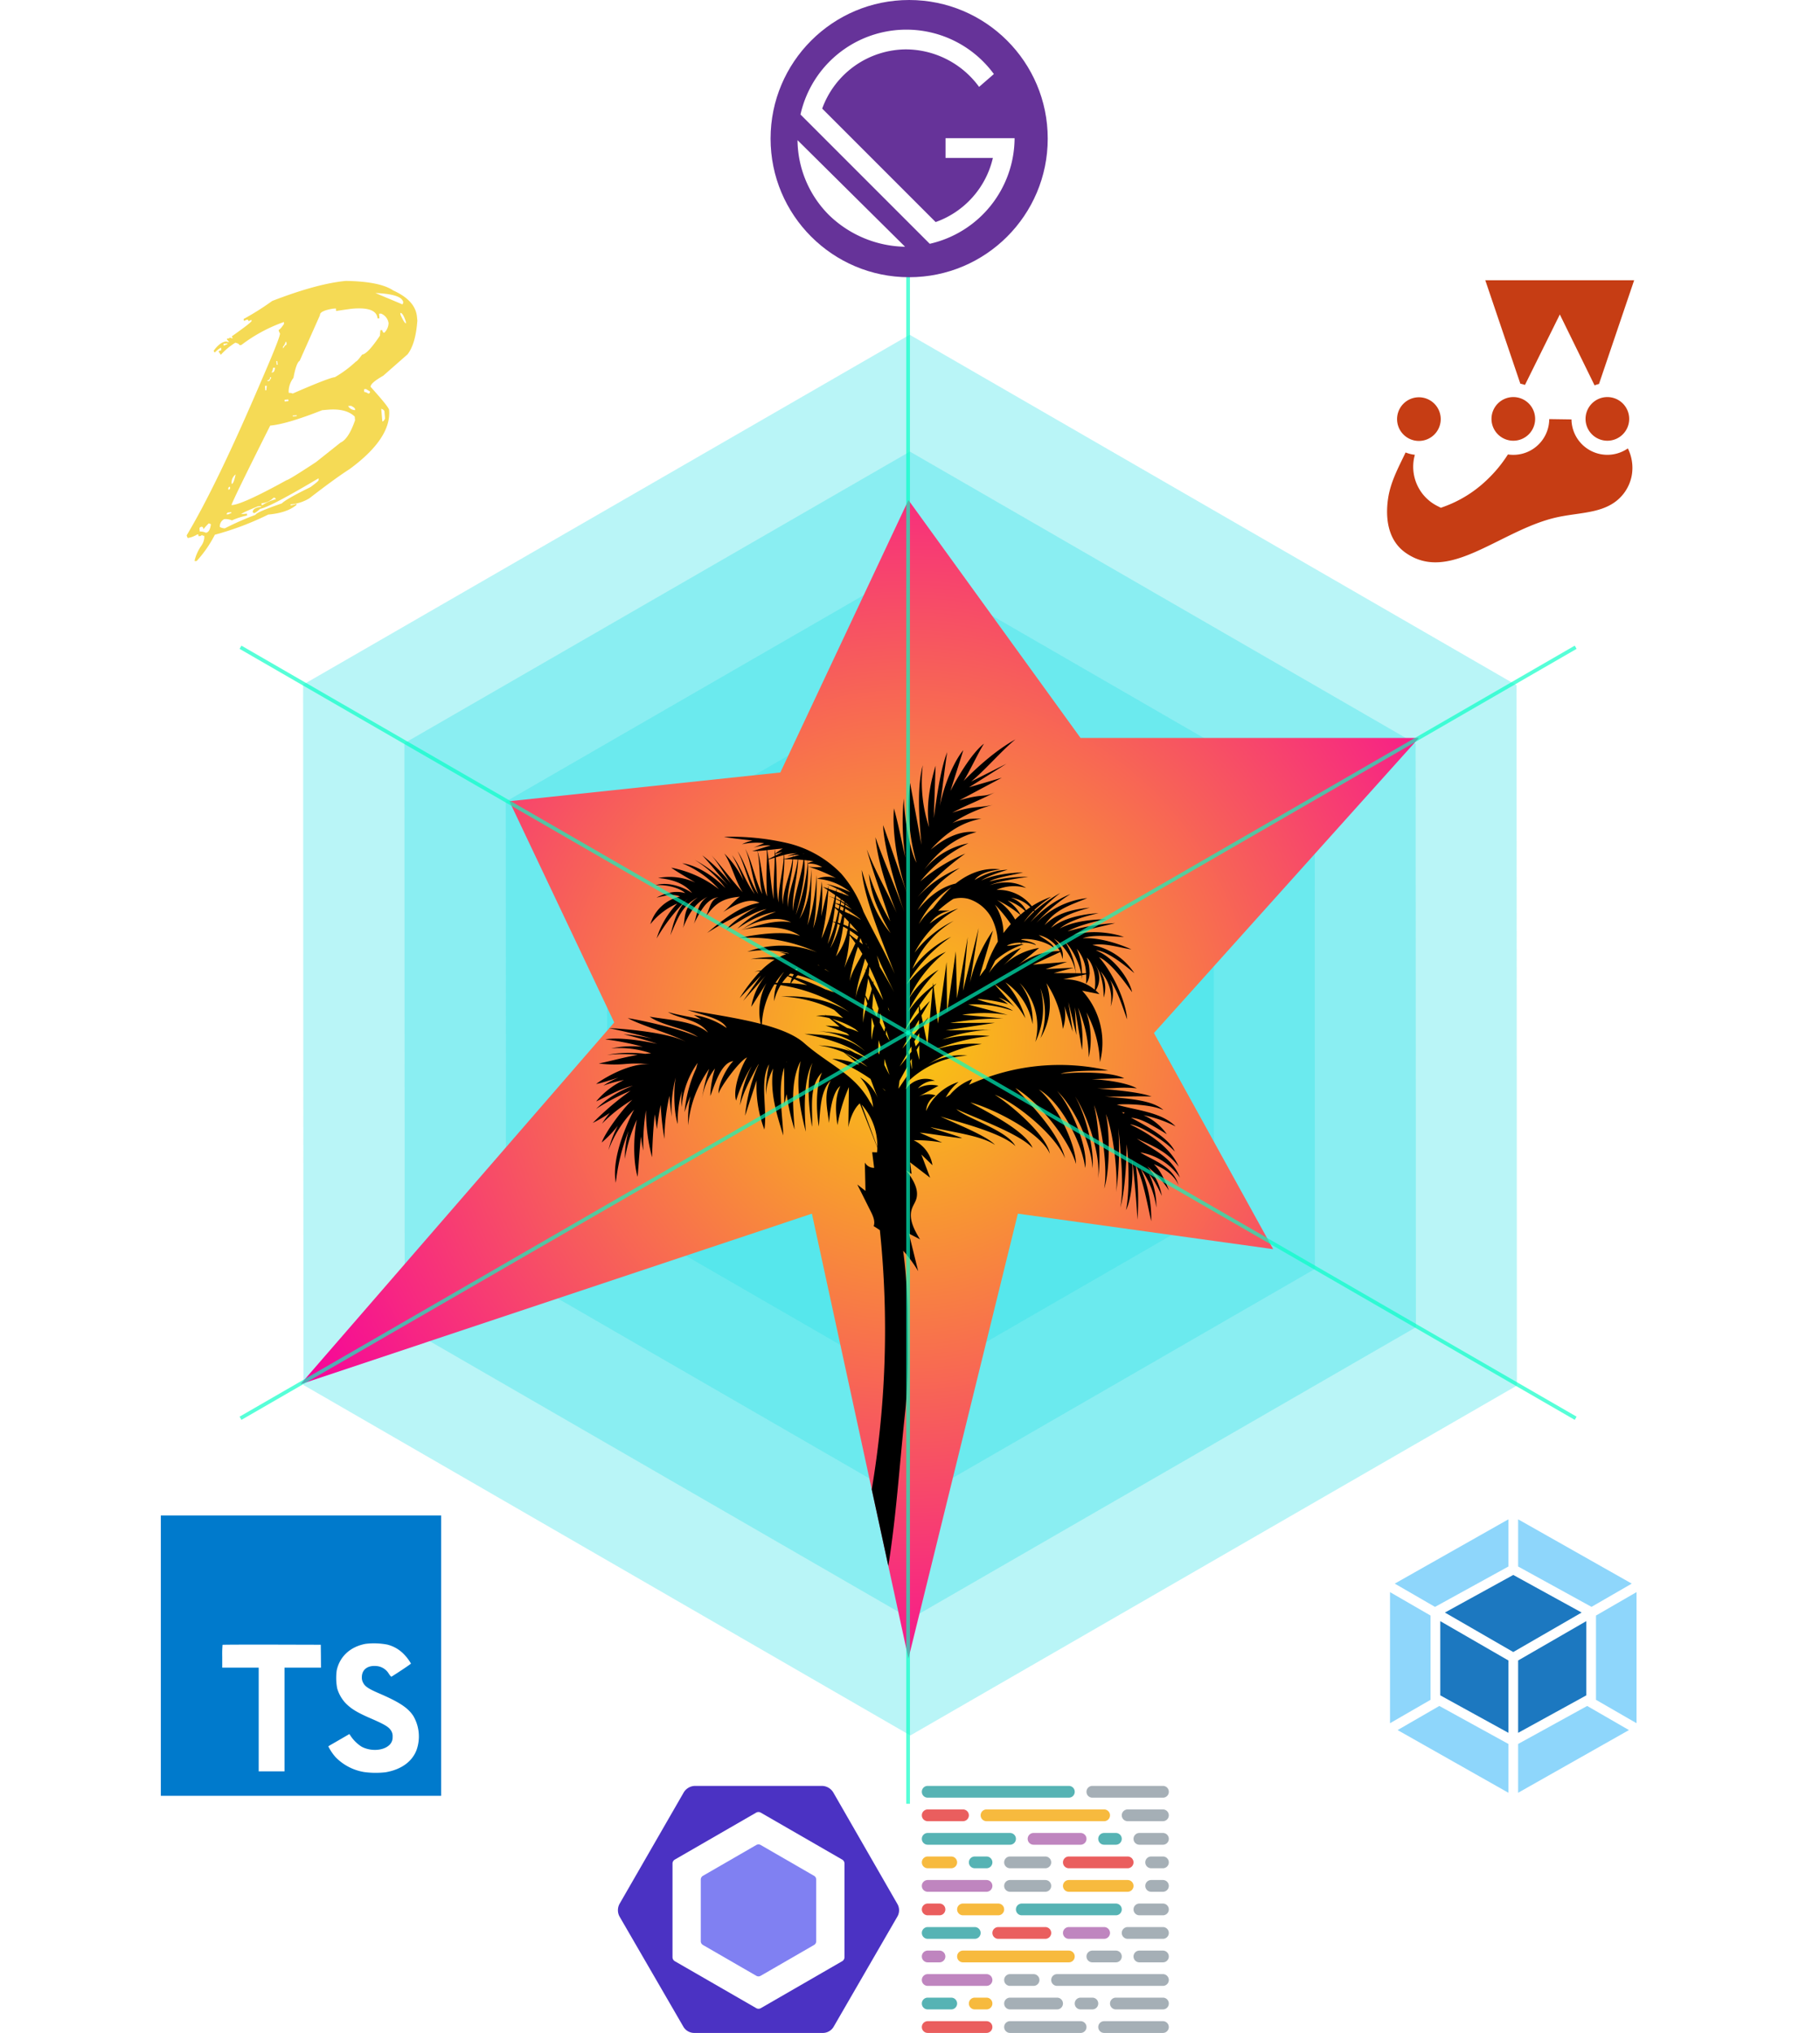 <svg xmlns="http://www.w3.org/2000/svg" xmlns:xlink="http://www.w3.org/1999/xlink" width="492.493" height="549.999" viewBox="0 0 492.493 549.999">
  <defs>
    <radialGradient id="radial-gradient" cx="0.543" cy="0.465" r="0.601" gradientTransform="matrix(0, -1, 1.05, 0, 0.055, 1.009)" gradientUnits="objectBoundingBox">
      <stop offset="0" stop-color="#f9c80e"/>
      <stop offset="1" stop-color="#f6019d"/>
    </radialGradient>
    <filter id="Path_13" x="76.817" y="130.781" width="311.625" height="322.406" filterUnits="userSpaceOnUse">
      <feOffset input="SourceAlpha"/>
      <feGaussianBlur stdDeviation="1.5" result="blur"/>
      <feFlood flood-color="#0d0221"/>
      <feComposite operator="in" in2="blur"/>
      <feComposite in="SourceGraphic"/>
    </filter>
  </defs>
  <g id="skills_frontend2" transform="translate(-642.482 -465.731)">
    <g id="jest" transform="translate(1014 537.731)">
      <path id="Path_37" data-name="Path 37" d="M75.793,45.85a7.814,7.814,0,0,0-7.814-7.814,7.9,7.9,0,0,0-.821.043L77.89,6.427H32.283L43,38.052c-.157-.009-.315-.016-.475-.016A7.814,7.814,0,0,0,40.153,53.3a34.128,34.128,0,0,1-6.144,7.732,31.287,31.287,0,0,1-10.949,6.8,9.962,9.962,0,0,1-4.991-12.68c.23-.539.464-1.087.688-1.631A7.815,7.815,0,1,0,12.49,52.3c-1.934,4.4-4.777,9.012-5.662,14.352-1.061,6.4,0,13.2,5.533,17.033,12.893,8.936,26.888-5.539,41.645-9.178,5.348-1.319,11.218-1.106,15.93-3.835a13.341,13.341,0,0,0,6.533-9.258,13.907,13.907,0,0,0-2.492-10.558,7.781,7.781,0,0,0,1.817-5.008Zm-25.455.028c0-.009,0-.018,0-.028a7.809,7.809,0,0,0-3.767-6.685L55.1,21.917l8.545,17.431a7.805,7.805,0,0,0-3.481,6.5c0,.057,0,.113,0,.17l-9.832-.142Z" transform="translate(-4.542 -4.519)" fill="#c63d14"/>
      <path id="Path_38" data-name="Path 38" d="M73.159,41.331a9.736,9.736,0,0,0-7.924-9.552L76.01,0H25.079L35.87,31.843a9.717,9.717,0,0,0-3.013,17.744,32.573,32.573,0,0,1-4.7,5.534,29.463,29.463,0,0,1-9.474,6.086,7.962,7.962,0,0,1-3.4-9.834l.119-.279.223-.525A9.728,9.728,0,1,0,5.612,48.307C5.288,49,4.947,49.7,4.6,50.423,2.959,53.784,1.1,57.594.4,61.825c-1.393,8.4.854,15.119,6.328,18.913a17.242,17.242,0,0,0,10.09,3.208c6.392,0,12.858-3.211,19.182-6.353,4.555-2.262,9.265-4.6,13.917-5.749,1.731-.427,3.512-.684,5.4-.956,3.739-.539,7.606-1.1,11.031-3.081a15.261,15.261,0,0,0,7.456-10.583,15.754,15.754,0,0,0-2.071-10.832,9.663,9.663,0,0,0,1.424-5.061Zm-3.817,0a5.905,5.905,0,1,1-5.906-5.905,5.912,5.912,0,0,1,5.906,5.905ZM70.686,3.817,61.171,31.879a9.605,9.605,0,0,0-1.2.374l-9.4-19.174L41.141,32.139a9.6,9.6,0,0,0-1.257-.341L30.4,3.817Zm-32.7,31.609a5.905,5.905,0,1,1-5.905,5.905,5.912,5.912,0,0,1,5.905-5.905Zm-25.55.056a5.905,5.905,0,1,1-5.905,5.905,5.912,5.912,0,0,1,5.905-5.905ZM70.045,56.571A11.452,11.452,0,0,1,64.436,64.5c-2.787,1.614-6.127,2.1-9.663,2.606-1.894.273-3.853.556-5.767,1.028-5.06,1.248-9.961,3.682-14.7,6.036-9.485,4.711-17.676,8.779-25.4,3.426-5.658-3.921-5.4-11.176-4.737-15.152.611-3.683,2.262-7.075,3.859-10.356.276-.568.545-1.124.808-1.676a9.637,9.637,0,0,0,2.512.631A11.886,11.886,0,0,0,17.645,65l.734.377.778-.277A33.066,33.066,0,0,0,30.776,57.9a36.211,36.211,0,0,0,5.751-6.953,9.717,9.717,0,0,0,7.915-16.871l6.11-12.355,6.172,12.591a9.715,9.715,0,0,0,12.257,15,11.862,11.862,0,0,1,1.064,7.26Z" transform="translate(0)" fill="#fff"/>
    </g>
    <g id="dx_skills" data-name="dx skills" transform="translate(642.482 508.891)">
      <g id="Group_15" data-name="Group 15" transform="translate(0 0)">
        <path id="Polygon_12" data-name="Polygon 12" d="M284.444,0l94.815,164.045L284.444,328.089H94.815L0,164.045,94.815,0Z" transform="translate(164.045 0) rotate(30)" fill="rgba(45,226,230,0.33)"/>
        <path id="Polygon_16" data-name="Polygon 16" d="M237.037,0l79.012,136.7-79.012,136.7H79.012L0,136.7,79.012,0Z" transform="translate(177.79 39.506) rotate(30)" fill="rgba(45,226,230,0.33)"/>
        <path id="Polygon_13" data-name="Polygon 13" d="M189.63,0l63.21,109.363L189.63,218.726H63.21L0,109.363,63.21,0Z" transform="translate(191.536 79.012) rotate(30)" fill="rgba(45,226,230,0.33)"/>
        <path id="Polygon_14" data-name="Polygon 14" d="M142.222,0,189.63,82.022l-47.407,82.022H47.407L0,82.022,47.407,0Z" transform="translate(205.281 118.518) rotate(30)" fill="rgba(45,226,230,0.33)"/>
        <path id="Polygon_15" data-name="Polygon 15" d="M94.815,0l31.6,54.682-31.6,54.682H31.6L0,54.682,31.6,0Z" transform="translate(219.027 158.025) rotate(30)" fill="rgba(45,226,230,0.33)"/>
        <path id="Polygon_17" data-name="Polygon 17" d="M47.407,0l15.8,27.341-15.8,27.341H15.8L0,27.341,15.8,0Z" transform="translate(232.772 197.531) rotate(30)" fill="rgba(45,226,230,0.33)"/>
      </g>
      <g transform="matrix(1, 0, 0, 1, 0, -43.16)" filter="url(#Path_13)">
        <path id="Path_13-2" data-name="Path 13" d="M-2789.018,3276.774-2715.7,3269l34.662-73.7,46.571,64.363h91.549l-71.684,79.828,32.26,58.469-69.086-9.6-29.61,120.348-26.118-120.348-138.386,46.147,84.891-97.872Z" transform="translate(2926.86 -3060.01)" fill="url(#radial-gradient)"/>
      </g>
      <path id="Intersection_6" data-name="Intersection 6" d="M75.5,202.9A260.521,260.521,0,0,0,77.7,132.772c-.549-.376-1.106-.741-1.678-1.087.472-1.312-.167-2.737-.791-3.983l-3.644-7.284q1.108.867,2.216,1.736-.082-3.838-.168-7.673a2.823,2.823,0,0,0,2.513,1.429l-.532-4.221,1.312.039c.045-.423.07-.847.083-1.269q-2.374-6-4.744-11.989c-1.425,1.2-2.644,3.9-3.092,6.468q.073-5.447.145-10.889a45.683,45.683,0,0,0-3.1,10.306c-.531-3.76-.729-7.423.784-10.582-1.554,1.2-2.615,4.379-3.065,10-.445-3.835-1.522-7.671.438-11.513-2.881,3.051-2.742,7.945-3.21,12.47-.722-4.605-.844-10.776.861-14.6-3.8,3.884-2.384,10.257-2.7,14.68-.788-4.645-1.642-12.654.142-17.3-2.6,4.771-2.186,13.386-1.809,18.627-1.368-5.162-2.876-12.411-1.4-19.093-2.911,5.471-1.967,12.989-1.649,18.5a57.228,57.228,0,0,1-2.14-9.58q-.326,1.392-.651,2.786-.014-4.976-.027-9.951c-1.845,5.623-.372,12.944-.241,18.349-1.8-5.844-3.687-11.668-2.735-18.11a18.309,18.309,0,0,0-1.966,7.188,35.462,35.462,0,0,1,.88-8.337c-2.651,4.419-.42,12.059-1.287,17.652a32.9,32.9,0,0,1-2.091-13.289q-1.565,4.779-3.128,9.555A44.382,44.382,0,0,1,44.83,88.037c.014-.082.029-.161.045-.241-1.969,3.624-4.033,7.337-5.045,11.228A30.225,30.225,0,0,1,43,88.373,39.3,39.3,0,0,0,38.8,97.719c-.935-2.944,1.089-8.68,2.936-11.674-2,.853-7.149,7.913-7.7,9.78-.14-2.791,2.581-7.547,4.01-8.773-3.366.28-5.169,6.836-6.241,9.428A28.7,28.7,0,0,1,33.1,89.015,17.491,17.491,0,0,0,29.56,97.32a43.044,43.044,0,0,1,1.964-8.208,30.684,30.684,0,0,0-5.693,15.277,32.677,32.677,0,0,1,.608-7.9q-.9,2.146-1.59,4.375a35.771,35.771,0,0,1,3.116-11.8c.156-.619.3-1.15.423-1.554a23.415,23.415,0,0,0-4.323,11.97,17.543,17.543,0,0,1,.1-4.39,28.3,28.3,0,0,0-1.161,8.985c-.912-2.6-1.269-8.617-.549-12.609a33.549,33.549,0,0,0-1.073,10.66q-.429-2.834-.623-5.7A54.214,54.214,0,0,0,19.4,108.085,76.572,76.572,0,0,1,18.387,98.9c-.445,2.161-.789,4.343-1.017,6.538q-.288-2-.578-4c-.479,4.065-.646,8.459-.746,11.614a49.366,49.366,0,0,1-1.63-12.744,55.987,55.987,0,0,0-.725,10.928,35.45,35.45,0,0,1-.651-3.814c-.393,3.877-.63,7.829-.9,10.92-1.195-4.1-1.174-10.584-.2-15.473a41.979,41.979,0,0,0-3.245,10.616,27.219,27.219,0,0,1,1.009-7.6,53.886,53.886,0,0,0-3.46,14.064C5.19,114.3,8,106.439,11.183,100.17A32.09,32.09,0,0,0,4.25,111.1,28.793,28.793,0,0,1,6.8,104.519a31.4,31.4,0,0,1-4.368,4.535c.906-2.628,5.273-8.617,8.286-11.564a41.888,41.888,0,0,0-8.211,6.468,29.182,29.182,0,0,1,2.111-2.914A41.308,41.308,0,0,1,0,103.768a76.5,76.5,0,0,1,10.243-8.715A59.228,59.228,0,0,0,.91,99.961a28.759,28.759,0,0,1,9.936-6.253C7.588,94.4,3.66,96.686.933,97.939a21.977,21.977,0,0,1,7.508-5.8,37.639,37.639,0,0,0-5.564,1.533,20.448,20.448,0,0,1,4.1-2.163c-2.384.677-4.633,1.5-6.056,1.7,3.3-2.4,10.2-5.98,14.99-5.248a32.536,32.536,0,0,0-7.143-.143,32.521,32.521,0,0,1-7.14-.14c2.673-.5,6.7-1.671,10.564-2.319a39.448,39.448,0,0,0-8.319,0,33.322,33.322,0,0,1,10.329-.29c.544-.06,1.081-.107,1.6-.135A26.253,26.253,0,0,0,4.963,83.6a28.137,28.137,0,0,1,8.59-.44A71.086,71.086,0,0,0,3.383,81.147c3.5-.575,9.223.178,14.062,1.21q-4.495-1.484-9.105-2.583a51.955,51.955,0,0,1,7.733,1.176c-3.863-1.135-8.323-2.133-11.616-2.812l.014-.016c4.685.193,16.022,1.229,20.721,3.674C21.5,79.741,13.179,77.451,9.485,75.4c5.808.989,14.782,3.13,18.984,5.126-3.4-2.436-9.672-3.067-13.068-5.506,4.934.831,12.132,1.177,15.807,4.306-2.579-3.71-7.735-3.635-10.848-5.564,2.779.815,5.961,1.287,8.963,1.99q-.976-.593-1.951-1.188a20.9,20.9,0,0,1,8.863,3.512c-1.305-2.757-7.025-3.539-10.56-4.905,6.407,1.141,13.614,2.189,19.768,3.785a16.172,16.172,0,0,1,1.5-10.929h-.016q-2.005,3.159-4.012,6.317A17.045,17.045,0,0,1,47,63.693Q43.849,67.22,40.7,70.748q2.426-3.455,4.849-6.91-2.9,3.079-5.8,6.156a47.146,47.146,0,0,1,5.585-7.26c-.527.018-1.053.047-1.581.088.6-.119,1.2-.219,1.8-.31.334-.332.675-.652,1.029-.964a19.422,19.422,0,0,1,2.649-1.96,36.484,36.484,0,0,0-6.562-.138,36.245,36.245,0,0,1,7.739-.524,15,15,0,0,1,1.9-.822q-.86-.274-1.734-.5a21.678,21.678,0,0,1,2.348.3l.175-.055a26.991,26.991,0,0,0-11.269-.4,26.633,26.633,0,0,1,18.868.156A43.551,43.551,0,0,0,39.643,53.73c5.094-1.1,12.2-2.032,16.469-.564-4.018-2.823-10.674-2.805-15.9-1.6l-.007,0,.007,0c-.06.011-.116.025-.172.038.064-.018.125-.034.187-.049a38.657,38.657,0,0,1,9.359-4.923c-3.336.434-7.267,2.33-10.447,4.57a23.678,23.678,0,0,1,7.883-5.279c-2.8.357-8.109,3.624-10.857,5.544,1.33-1.925,6.126-5.213,8.622-6.253A82.852,82.852,0,0,0,30.96,52.36c4.523-3.8,9.09-7.364,14.15-8.145-2.9-1.62-6.931.711-9.9,2.542,1.267-.885,3.55-3.67,4.622-4.194-4.909.4-6.8,2.01-9.2,5.315,1.023-1.971,1.177-4.636,3.412-5.18-3.234.33-4.993,3.9-6.666,7.2.779-1.933.926-5.773,3.732-7.337-3.776,1.866-5.291,5.14-6.722,8.5.836-2.41-.239-5.517,4.046-8.295-4.277,2.186-5.386,5.558-7.448,10.239.911-3.245,1.484-6.75,4.874-10.1a50.371,50.371,0,0,0-8.566,10.938,23.532,23.532,0,0,1,5.558-9.437A19.006,19.006,0,0,0,15.587,50a10.829,10.829,0,0,1,8.034-7.486c-2.109-.915-4.237-.149-6.365.286,2.354-1.178,4.931-2.025,7.765-1.219-1.612-1.558-5.483-2.357-8.057-2.116,2.931-.993,7.217.179,9.926,2.1-2.086-2.656-5.388-3.709-9.2-4.077a16.84,16.84,0,0,1,10.076,1.24C25.583,37.4,23.4,36.2,21.22,34.7a30.473,30.473,0,0,1,12.924,5.822,27.2,27.2,0,0,0-9.93-7.01c4.219.572,8.668,3.677,11.671,6.7a29.086,29.086,0,0,0-8.306-7.62,36.612,36.612,0,0,1,9.115,6.938c-2.279-2.488-4.793-5.755-7.05-8.172a43.815,43.815,0,0,1,7.894,7.82c-1.8-2.5-3.669-5.824-5.428-7.849,2.769,2.989,5.7,7.018,8.466,10.008-1.99-2.983-2.983-7.489-4.973-10.473a25.918,25.918,0,0,1,5.217,7.377,38.621,38.621,0,0,0-3.114-6.9c2.36,3.055,3.776,7.464,6.135,10.519-1.821-3.3-2.843-8.326-4.665-11.62,2.321,3.417,3.277,8.188,5.6,11.6-1.547-3.528-1.953-8.7-3.5-12.226,1.937,3.523,2.689,8.7,4.626,12.224-1-3.53-.506-8.026-1.355-11.649-.488.027-.962.046-1.406.044.387-.111.837-.249,1.316-.4-.018-.066-.032-.134-.049-.2.022.064.038.133.06.2.8-.246,1.676-.526,2.539-.8-.009-.09-.011-.187-.023-.275.018.085.036.178.053.266l1.106-.35a13,13,0,0,0-4.67.628l2.918-1.244a17.823,17.823,0,0,0-6,.318,11.106,11.106,0,0,1,2.879-1.014c-2.691-.293-5.413-.573-7.77-1a67.449,67.449,0,0,1,16.988,1.65A29.851,29.851,0,0,1,67.2,36.277,32.187,32.187,0,0,1,73.27,46.619c2.7,5.486,6.313,11.889,8.451,16.813C77.829,53.306,73.4,42.815,72.773,35.311c1.917,6.076,3.222,11.515,7.818,17.088a55.539,55.539,0,0,1-3.254-6.357,29.127,29.127,0,0,1-2.6-9.667,64.454,64.454,0,0,0,5.741,12.795c-2.085-6.634-4.332-12.157-6.324-19.438,2.349,6.07,5.481,11.379,8.085,17.2C79.4,39.944,77.13,32.77,76.487,26.465c2.31,6.531,5.539,13.8,7.849,20.326-3.2-9.263-5.679-18.919-5.751-23.59,1.942,5.473,4.582,13.175,6.6,18.9-2.822-8.165-4.17-16.768-3.686-23.445,1.174,4.116,2.075,8.906,3.109,13.366a65.313,65.313,0,0,1-.445-16.049c.217,5.415,1.608,14.055,3.455,17.4a54.355,54.355,0,0,1-1.741-21.577q1.542,8.364,3.083,16.73c-.6-6.236-1.31-15.489.35-21.53a38.824,38.824,0,0,0,1.719,16.8c-.881-5.435.13-11.42,1.757-16.681-.168,3.914-.337,10.271-.5,14.184.878-6.546,2.042-13.992,3.634-17.853-.667,4.2-1.33,10.377-2,14.579,1.348-6.607,4.159-12.51,6.354-15.108-.883,2.888-2.584,8.121-3.464,11.009,2.667-5.158,6.339-10.753,9.06-12.756-1.515,2.332-3.992,7.723-5.508,10.058C105.66,5.884,110.222,2.311,114.38,0c-3.729,3.021-8.272,8.391-12,11.413Q107.166,9,111.947,6.591q-5.054,3.183-10.11,6.365,4.431-1.292,8.858-2.59-5.742,3.062-11.488,6.12c6.662-1.958,6.378-.626,9.575-2.166-4.272,2.272-7.246,3.25-11.519,5.522,5.268-1.861,7.387-1.294,10.941-2.109a36.663,36.663,0,0,0-10.889,4.92c2.624-1.26,5.23-1.212,7.834-1.2-4.571.8-9.141,3.225-13.708,8.386,4.7-3.916,8.76-5.185,12.407-4.752-5.5,1.328-10.3,5.018-14.171,10.186a20.231,20.231,0,0,1,12-7.167A37.226,37.226,0,0,0,88.641,38.416a46.8,46.8,0,0,1,12.165-7.529A75.63,75.63,0,0,0,87.857,42.692a30.936,30.936,0,0,1,11.462-7.9A34.157,34.157,0,0,0,87.9,46.227c3.168-3.951,6.6-6.383,10.311-7.233,3.455-2.764,7.689-4.43,12.106-3.816-3.444.353-5.888,1.333-6.985,2.864a18.414,18.414,0,0,1,8.949-2.786c-2.542.79-5.542,1.772-7.166,2.927,2.888-1.443,8.075-2.193,11.3-2.166-2.935.677-7.583,1.411-9.073,2.416a39.394,39.394,0,0,1,10.53-1.239c-2.52.3-8.08,1.165-10.413,2.247,3.421-1.141,7.021-1.059,9.828.743a11.61,11.61,0,0,0-8.041.528,11.5,11.5,0,0,1,9.573,4.419,24.8,24.8,0,0,1,5.246-2.553,31.477,31.477,0,0,0-4.553,3.559c.047.077.091.158.136.239a38.693,38.693,0,0,1,6.881-4.828,47.057,47.057,0,0,0-6.336,5.9c.031.071.065.136.095.206a28.192,28.192,0,0,1,8.987-5.81,44.128,44.128,0,0,0-9.233,7.806,22.64,22.64,0,0,1,13.772-6.718c-4.285,1.82-8.728,2.982-11.53,7.337,3.348-3.432,7.849-4.3,12.212-4.749-3.591,1.033-8,2.215-10.462,5.48,3.317-2.7,8.581-3.744,12.851-3.992-3.41.786-7.816,1.935-10.519,4.155,3.464-1.895,8.586-2.48,12.535-2.5-3.035.544-7.729,1.735-10.4,3.281A56.467,56.467,0,0,1,141.341,49.7c-3.5.928-8.157,1.693-11.164,3.188,4.135-1.265,9.631-.8,13.572.551-3.656-.107-8.181-.752-11.162.364,4.15-.276,9.385,1.294,13.177,3.005-3.453-.514-7.364-1.831-10.553-1.179a17.649,17.649,0,0,1,11.34,7.613c-2.938-2.473-7.543-6.088-10.4-6.176,4.516,1.728,8.922,7.334,9.807,11.322-2.107-2.906-5.833-8.121-8.96-9.467,3.532,3.938,7.217,11.546,7.606,16.821-1.2-3.274-2.575-7.757-4.677-10.778,1.4,2.606.793,5.58.219,7.312a11.19,11.19,0,0,0-2.771-9.554,8.246,8.246,0,0,1,.869,7.129c.045-3.256-.617-6.824-2.564-9.232a6.312,6.312,0,0,1,.416,7.3,12.147,12.147,0,0,1,1.021.989q-2.341-.463-4.684-.931a20.789,20.789,0,0,1,4.811,19.346,30.884,30.884,0,0,0-3.664-13.492,22.838,22.838,0,0,1,.639,12.193,34.86,34.86,0,0,0-2.931-13.481,30.464,30.464,0,0,1,1.1,11.478q-.965-5.768-1.936-11.536.218,3.74.434,7.479L128.725,71.1q.583,4,1.167,8-1.135-3.483-2.267-6.965a11.873,11.873,0,0,1-.417,6.205,27.023,27.023,0,0,0-4.444-12.406,17.844,17.844,0,0,1-1.608,14.877,19.22,19.22,0,0,0-.02-13.495,20.822,20.822,0,0,1-1.366,14.54A16.777,16.777,0,0,0,115.518,65.9a16.3,16.3,0,0,1,3.493,11.148,17.429,17.429,0,0,0-7.33-11.322,25.429,25.429,0,0,1,5.4,9.724,29.945,29.945,0,0,0-8.4-9.266L114.2,72.5a11.366,11.366,0,0,0-4.39-2.671,18.364,18.364,0,0,1,2.564,1.8,39.55,39.55,0,0,0-8.346-1.4c2.761,1.348,7.468,1.543,9.682,3.214a31.172,31.172,0,0,0-12.092-1.711q5.363,1.408,10.722,2.818a39.025,39.025,0,0,0-12.375-.061l11.072,1.023a79.179,79.179,0,0,0-14.287,1.21q6.055-.02,12.106-.043l-13.326,2.04,12.277-.154a43.032,43.032,0,0,0-13.264,2.615,36.1,36.1,0,0,1,12.874-.921,53.647,53.647,0,0,0-15.258,3.855,32.768,32.768,0,0,1,13.118-1.7,36.341,36.341,0,0,0-14.548,5.534,17.054,17.054,0,0,1,10.647-2.407A25.313,25.313,0,0,0,85.4,92.488q-.342,1.065-.684,2.131A6.5,6.5,0,0,1,92.6,92.35a6.064,6.064,0,0,0-4.621,2.067,7.6,7.6,0,0,1,5.566-.706l-5.336,2.9a5.95,5.95,0,0,1,4.6-.287,5.036,5.036,0,0,0-2.586,4.209A14.235,14.235,0,0,1,99,92.666a13.8,13.8,0,0,0-3.473,4.189c.372-.24.75-.474,1.127-.7a14.264,14.264,0,0,1,6.01-4.227c-.261.517-.548,1.018-.846,1.513a58.733,58.733,0,0,1,37.694-3.874c-2.527.062-10.569-.078-12.894.911,3.976-.535,13.644-.648,17.194,1.221-1.879-.04-5.591.129-8.767.237,4.292.181,9.548,1.005,12.2,2.462a33.822,33.822,0,0,0-6.121-.067c-1.648.07-3.3.14-4.668.076,4.277.4,11.424.951,14.764,2.22-1.456-.107-3.893-.071-6.327-.034s-4.869.072-6.324-.034c5.14.641,12.513.714,15.857,3.717-3.667-1.675-11-1.7-12.592-1.463,4.756,1.484,11.96,1.9,15.882,5.89a33.511,33.511,0,0,0-8.658-3.029,14.859,14.859,0,0,1,6.281,5.13q-2.161-1.364-4.405-2.593a17.514,17.514,0,0,0-3.092-1.421,12.6,12.6,0,0,0-2.176-.459c4.354,2.394,10.189,5.442,11.851,9.163-3.152-3.337-9.918-7.26-12.118-7.326,4.718,2.218,10.858,5.991,13.168,11.435-3.137-4.158-7.275-5.762-11.336-7.6,4.823,3.27,9.545,5.083,11.656,10.542a16.37,16.37,0,0,0-10.72-6.813c3.279,2.111,8.983,3.762,10.34,8.883-1.063-2.721-3.848-4.5-6.669-5.7a11.834,11.834,0,0,1,1.8,2.249,29.883,29.883,0,0,1,2.28,4.883,25.487,25.487,0,0,0-5.864-6.509,16.189,16.189,0,0,1,3.954,7.967,37.79,37.79,0,0,0-2.349-4.448,16.556,16.556,0,0,0-1.143-1.528,20.315,20.315,0,0,1,1.994,9.143,23.145,23.145,0,0,0-4.248-10.553,32.614,32.614,0,0,1,2.861,14.226c-.953-4.162-2.163-11.169-4.16-15.1a70.154,70.154,0,0,1,.434,14.683c-.225-4.385-.866-12.316-1.542-16.76.51,4.04.038,11.04-1.565,14.193.969-4.356.84-13.156.174-17.829,0,4.688-.474,13-1.708,17.151,1.091-5.53.086-15.326-.531-21.631a87.127,87.127,0,0,1-.575,17.435c.456-5.182-.786-16.317-2.791-21.118,1.188,5.32,1.005,15.807-.474,20.176,1.082-5.617-.662-17.293-2.732-22.624,1.323,5.494,1.962,15.629,1.045,19.8.931-5.989-2.842-17.071-6.176-22.132,2.905,4.934,5.266,14.583,4.719,19.456-.256-6.5-4.972-16.616-9.6-20.933,3.943,4.335,8.527,15.634,7.617,20.831-.872-6.94-6.768-18.081-12.533-21.22,4.742,3.98,9.9,14.393,10.055,20.142-2.123-6.946-10.149-16.868-16.41-20.549,4.426,4.69,11.735,12.1,13.438,19.034-2.755-6.564-13.357-15.032-19.034-17.227,4.114,2.5,14,10.847,14.925,15.975-2.458-5.768-15.449-12.287-21.514-13.877,3.992,2.332,14.774,7.477,16.848,12.3-3.841-4.006-15.612-8.135-20.637-10.494,2.965,2.6,13.718,5.751,15.975,10-3.609-3.592-15.426-6.495-20.288-8.016,3.724,1.777,12.544,5.221,14.777,7.7-3.721-2.6-12.531-3.591-17.458-4.83.985.632,7.556,2.394,8.541,3.023-2.695-.208-8.76-1.3-11.453-1.508,1.138.526,4.923,2.146,6.061,2.673a39.981,39.981,0,0,0-7.733-.63,9,9,0,0,1,5.108,6.763q-1.5-1.449-3-2.9,1.185,3.136,2.368,6.275-2.713-2.083-5.429-4.165.212,1.584.419,3.17l-1.459-.994c1.75,2.313,3.595,5.145,2.68,7.894-.28.836-.8,1.574-1.1,2.4-1.025,2.8.59,5.817,2.15,8.361q-1.5-.774-3-1.543,1.254,5.081,2.507,10.166a35.1,35.1,0,0,0-4.06-5.537,140.886,140.886,0,0,1,1.2,16.562c0,8.82.3,18.246-.651,27.014-1.535,14.164-2.31,27.209-4.494,41.287-.021.142-.044.285-.066.426Zm72.552-89.314v0h0Zm-71.042-3.276a16.842,16.842,0,0,0-4.254-11.523Zm66.165-9.4c.173.1.361.215.546.323l.192-.31c-.217-.009-.426-.014-.622-.014ZM45.767,77.035c4.771,1.262,8.881,2.868,11.442,5.123,6.659,5.867,13.656,8.333,17.822,15.939a6.527,6.527,0,0,1,.849,1.47,14.182,14.182,0,0,0-3.554-8.152,11.375,11.375,0,0,1,4.841,5.743q-.989-2.639-1.974-5.278A46.786,46.786,0,0,0,64.81,86.406a21.625,21.625,0,0,1,7.4,1.733L67.92,84.681a25.471,25.471,0,0,0-6.85-1.9,30.135,30.135,0,0,1,8.673,1.6c-.775-.526-1.572-1.018-2.385-1.482q1.795.969,3.588,1.94a28.148,28.148,0,0,1,3.736,1.8c-5.481-4.194-11.42-5.722-17.4-6.991,5.593.329,11.221.368,16.353,4.679-.038-.043-.076-.083-.115-.125a20.741,20.741,0,0,0-12.584-5.265,44.162,44.162,0,0,1,8.531,1.22c-.23-.216-.46-.436-.693-.651-1.856-.78-3.8-1.435-5.761-2.06,1.267.05,2.529.115,3.771.271q-1.358-1.187-2.764-2.314a24.044,24.044,0,0,0-3.609-.61A21.448,21.448,0,0,1,63.1,74.66c-.118-.093-.233-.19-.35-.281l.463.281a16.262,16.262,0,0,1,4.55.72q-1.205-1.091-2.412-2.188a35.064,35.064,0,0,0-14.4-3.629c6.844-.325,13.1.887,18.519,4.248a44.757,44.757,0,0,0-18.625-7.33A13.629,13.629,0,0,0,49.1,70.825a11.4,11.4,0,0,1,.715-4.5c-.212-.029-.424-.056-.639-.082A22.266,22.266,0,0,0,45.767,77.035ZM79.125,95.067l-.024-.14c-.241-.21-.488-.413-.734-.617Zm3.885-2.724L82.736,94.5q1.2-1.771,2.4-3.541l0-2.443Q84.072,90.429,83.011,92.343ZM78.9,88.078c.535,1.07,1.023,2.019,1.4,2.669-.413-1.282-.876-2.757-1.366-4.328C78.914,86.972,78.906,87.524,78.9,88.078Zm7.486,1.3,0,.021v-.032Zm-.472-2.274c.144.687.287,1.376.429,2.062l.041-.059c-.024-.91-.045-1.818-.071-2.725C86.181,86.628,86.049,86.87,85.915,87.109ZM74.369,88.6a28.109,28.109,0,0,0-6.215-3.819Q71.261,86.694,74.369,88.6Zm8.7-.122,2.069-2.6,0-.956Q84.1,86.7,83.067,88.48ZM52.39,87.271l.047.044c.012-.073.018-.147.032-.22C52.44,87.152,52.42,87.215,52.39,87.271ZM87.643,84l.731,2.707q-.018-1.985-.031-3.966Q87.991,83.364,87.643,84Zm-2.267.525c.059.28.118.562.176.843q.359-.447.715-.9l-.035-1.414C85.947,83.543,85.662,84.031,85.375,84.521Zm-8.089.271c.075.151.151.3.227.459.1-.707.234-1.423.393-2.141-.181-.585-.361-1.172-.544-1.766C77.3,82.516,77.264,83.672,77.286,84.792Zm6.466-1.127q1.209-1.459,2.421-2.917l-.031-1.206Zm3.27-1.966q.186.68.368,1.362c.317-.4.63-.79.946-1.186l-.02-2.394Q87.668,80.588,87.022,81.7Zm2.493-4.275q.528,2.571,1.052,5.142.708-7.676,1.411-15.351a52.679,52.679,0,0,0-3.584,4.738c.1.488.2.978.3,1.465.822-.919,1.662-1.818,2.54-2.662q-1.138,1.967-2.281,3.933l.445,2.17c.5-.6,1-1.2,1.5-1.8Q90.2,76.238,89.515,77.423Zm-10.2,2.36c.37.675.713,1.274,1.005,1.732-.285-.889-.6-1.835-.924-2.809C79.367,79.063,79.339,79.422,79.312,79.783ZM75.455,81.14l.029.05a22.713,22.713,0,0,1,.689-3.7c-.235-.759-.467-1.513-.7-2.252A57.1,57.1,0,0,0,75.455,81.14Zm10.889-1.948c.093.339.185.677.275,1.016q.844-1.016,1.685-2.03l-.02-2.334Q87.315,77.519,86.344,79.192ZM68.825,78.074a13.847,13.847,0,0,1,3.121,1.109l-.885-.8a24.416,24.416,0,0,0-6.276-2.76Zm15.426,1A57.17,57.17,0,0,1,88.267,73.9q-.006-.864-.013-1.732A65.246,65.246,0,0,0,84.251,79.076ZM77.67,76.663c.427.826.838,1.623,1.229,2.354.086-.356.163-.709.239-1.063-.426-1.255-.876-2.561-1.338-3.884C77.774,74.923,77.727,75.789,77.67,76.663Zm14.567-9.747q.6,4.969,1.189,9.941,1.165-8.313,2.325-16.623.061,6.845.125,13.687,1.188-8.288,2.378-16.578.155,6.352.31,12.7,1.456-8.286,2.915-16.567-.64,7.266-1.283,14.539Q102.32,59.509,104.441,51q-1.176,7.391-2.354,14.784a40.046,40.046,0,0,1,6.21-14.055q-1.811,6.2-3.622,12.395l1.655-2.183a34.185,34.185,0,0,1,3.288-7.224,16.006,16.006,0,0,0-1.165-5.259,10.735,10.735,0,0,0-6.819-6.325,8.034,8.034,0,0,0-4.081.03,30.1,30.1,0,0,0-4.069,3.154l3.258-.013a8.568,8.568,0,0,0-5.559,3.518,25.891,25.891,0,0,1,7.7-4.08A28.422,28.422,0,0,0,87.094,57.705a28.964,28.964,0,0,1,10.6-8.622A26.335,26.335,0,0,0,86.518,62.091a27.151,27.151,0,0,1,10.467-8.68,39.014,39.014,0,0,0-12.054,12.88c3.2-3.936,6.677-7.091,10.631-8.825a33.88,33.88,0,0,0-10.041,12.7,23.153,23.153,0,0,1,8.052-7.825,40.037,40.037,0,0,0-8.242,11.368,28.459,28.459,0,0,1,6.692-6.982c.03-.3.057-.607.085-.908.031.26.061.521.093.782.275-.2.551-.4.826-.58C92.761,66.309,92.5,66.614,92.238,66.916ZM73.179,76.658a19.66,19.66,0,0,1,1.143-5.135c-.209-.668-.412-1.31-.606-1.918A30.927,30.927,0,0,0,73.179,76.658Zm2.452-3.984c.39.755.79,1.541,1.195,2.334.2-.746.382-1.482.535-2.2-.488-1.394-.975-2.793-1.454-4.168C75.839,69.825,75.731,71.2,75.631,72.674ZM79.988,73c.115.208.234.417.343.623-.142-.407-.3-.806-.442-1.21C79.922,72.6,79.956,72.8,79.988,73Zm-6.213-3.751c.251.422.524.912.811,1.447.347-1.089.687-2.171.928-3.189q-.508-1.474-.978-2.874C74.317,66.162,74.032,67.706,73.775,69.247Zm2.19-3.214c.877,1.5,1.778,3.015,2.638,4.506a72.911,72.911,0,0,0-3.744-9.044c-.04.746-.113,1.5-.208,2.256q.573,1.009,1.174,2.038c.023-.223.036-.442.038-.654A4.9,4.9,0,0,1,75.965,66.033Zm-4.814,4.147c.187-2.35,1.673-5.025,2.709-7.585-.07-.22-.143-.442-.209-.655.088.165.183.335.273.5.223-.558.418-1.109.575-1.653-.259-.5-.531-1-.806-1.5C72.721,62.919,71.388,66.551,71.151,70.179ZM54.883,64.4a55.914,55.914,0,0,1,7.973,3.188q1.223.389,2.426.887c-.54-.443-1.091-.872-1.649-1.294a31.56,31.56,0,0,0-8.143-3.39C55.281,63.99,55.079,64.193,54.883,64.4Zm22.784-2.876c1.47,2.468,2.862,4.854,3.893,6.885-1.441-2.985-3.1-6.42-4.663-9.979Q77.3,59.974,77.668,61.526ZM135.825,67.7c.495-3.022-.294-7.007-2.12-8.649a11.074,11.074,0,0,1,.729,4.235l.316,0-.321.069a4.687,4.687,0,0,1-.949,2.789,19.28,19.28,0,0,0,.023-2.586L132.4,63.8a5.759,5.759,0,0,1-.09,1.051,6.492,6.492,0,0,0-.059-1.019q-2.5.549-4.993,1.093.366-.022.73-.023A12.6,12.6,0,0,1,135.825,67.7ZM53.657,65.972c1.475.093,2.936.251,4.381.486q-1.768-.814-3.538-1.624A11.384,11.384,0,0,0,53.657,65.972Zm-2.411-.1c.746.017,1.494.045,2.238.09a7.342,7.342,0,0,1,.422-1.4l-1.151-.529A13.911,13.911,0,0,0,51.246,65.869Zm-4.233.011h0l.012-.02Zm2.419-.034c.194,0,.386,0,.58,0a11.487,11.487,0,0,1,1.675-2.8l-.059-.009A21.375,21.375,0,0,0,49.432,65.845ZM69.5,65.414c.578-2.462,2.158-4.92,3.466-7.38-.387-.648-.786-1.291-1.206-1.923A51.716,51.716,0,0,0,69.5,65.414ZM52.957,63.836c.375.1.749.212,1.123.323.1-.21.212-.418.334-.619-.312-.069-.624-.132-.935-.194C53.3,63.5,53.127,63.669,52.957,63.836Zm79.436-.564,1.088.007a10.647,10.647,0,0,0-2.509-6.637A17.3,17.3,0,0,1,132.393,63.271Zm-1.66-.016,1.421.013c-.546-2.917-2.509-6.838-4.28-8.443A18.966,18.966,0,0,1,130.733,63.256Zm-5.987-.045,5.957.045c-.3-3.17-3.247-7.829-5.927-9.349,2.12,1.908,2.714,3.737,2.321,5.515a7.342,7.342,0,0,0-.58-1.911l-7.4,3.431,9.251-.768q-2.909.985-5.822,1.969,3.788-.186,7.572-.375Zm-15.828-3.392q-.856,1.695-1.711,3.389A18.074,18.074,0,0,1,115.9,56.42l-4.833,4.807a18.045,18.045,0,0,1,9.725-4.81l-5.758,4.722A18.417,18.417,0,0,1,126.4,57.269a8.926,8.926,0,0,0-5.67-4.325c1.123.944,3.825,2.194,4.114,3.539-1.784-1.66-6.212-2.792-8.841-2.4,0,.047,0,.095.009.142,1.411.176,3.8.906,3.9,1.425a8.534,8.534,0,0,0-3.884-.662c0,.143,0,.285-.012.426a1.369,1.369,0,0,1,.574.053c-.187.049-.384.111-.583.173v.032l-.007-.03A22.116,22.116,0,0,0,108.919,59.819Zm-46.18,2.366c.448.24.89.488,1.328.755q-.559-.387-1.131-.753l-.158,0Zm-8.008.17c.17.022.336.049.5.076.09-.1.185-.2.282-.3l-.266-.129C55.075,62.118,54.9,62.235,54.731,62.355Zm13.33-.5c.843-2.166,1.986-4.448,3.022-6.72-.5-.718-1.025-1.427-1.578-2.121A39.4,39.4,0,0,1,68.062,61.858Zm-7.228-.895c.14.088.278.181.416.271L61.3,61.2c-.142-.082-.287-.16-.43-.24ZM65.81,58.7a16.171,16.171,0,0,0,3.024-6.5c-.122-.144-.237-.294-.358-.436.114.119.241.241.375.368.061-.264.115-.528.165-.795-.411-.249-.831-.483-1.256-.709A39.653,39.653,0,0,1,65.81,58.7Zm8.609-2.62c.125.217.252.431.383.648-.117-.238-.241-.474-.372-.713A.513.513,0,0,0,74.419,56.084Zm-10.157.436a26.134,26.134,0,0,0,2.6-6.335c-.205-.1-.407-.205-.615-.3A33.256,33.256,0,0,1,64.262,56.52Zm47.819-.759c.431.223,2.692-.271,3.868-.341-.031-.14-.067-.281-.113-.429A8.125,8.125,0,0,0,112.08,55.761Zm-37.958-.176a.492.492,0,0,0,.025-.06c-.064-.109-.131-.217-.2-.324l-.122-.117C73.927,55.25,74.023,55.417,74.123,55.584Zm-1.969-.844c.321.24.641.479.949.716-.212-.533-.419-1.07-.627-1.606-.021-.02-.043-.038-.066-.056C72.328,54.11,72.242,54.424,72.153,54.74Zm-8.6.621a32.744,32.744,0,0,0,2.1-5.729c-.233-.1-.465-.194-.7-.286A55.444,55.444,0,0,1,63.555,55.361Zm5.968-2.637c.593.495,1.273,1,1.962,1.518.131-.3.262-.6.388-.9A26.34,26.34,0,0,0,69.565,51.7C69.555,52.039,69.541,52.38,69.523,52.724Zm45.966,1.463a.348.348,0,0,1,.049,0l0-.013Zm-53.594-.3a44.6,44.6,0,0,0,3.058-8.9l-.106-.1c.036.025.076.049.113.074.067-.28.133-.563.2-.844l0,0,0,0c.083-.359.166-.72.248-1.08a14.287,14.287,0,0,0-1.777-.655A68.008,68.008,0,0,1,61.895,53.886Zm49.256-1.477c.622-.851,1.289-1.662,1.987-2.439a36.785,36.785,0,0,0-4.3-5.259A14.75,14.75,0,0,1,111.151,52.409ZM69.582,50.844a17.707,17.707,0,0,1,2.213,1.341c-.7-.86-1.446-1.7-2.209-2.526C69.589,50.055,69.586,50.45,69.582,50.844Zm-29.354.712c4.39-1.2,9.446-2.9,13.465-2.05a9.206,9.206,0,0,0-4.233-.934A17.566,17.566,0,0,0,40.227,51.556Zm19.4-.42C61.07,47.268,61.5,42.841,62,38.452a54.527,54.527,0,0,1-.2,9.442c.575-2.369,1.16-4.769,1.745-7.179l-1.256-.822c.378.114.836.268,1.348.445.066-.272.131-.543.2-.814-.019.287-.038.574-.059.863.632.216,1.332.467,2.045.724.054-.252.107-.506.156-.757a29.367,29.367,0,0,0-2.725-1.237c.953.212,1.892.479,2.82.784l.012-.059,0,.061a29.981,29.981,0,0,1,3.541,1.4.438.438,0,0,0-.038-.061,15.878,15.878,0,0,0-8.883-3.539,7.335,7.335,0,0,1,5.083-.162,40.277,40.277,0,0,0-7.456-3.116,14.066,14.066,0,0,0,2.815.128c.321,0,.641-.009.953-.006-.354-.179-.673-.33-.917-.431a6.252,6.252,0,0,0-2.905-.506c.074,4.806-.31,10.37-2.342,14.954,2.673-4.376,2.913-8.917,3.237-13.452,0,5.268-.056,10.5-1.087,15.157,1.625-4.329,2.136-8.95,2.517-13.6C60.6,41.719,60.546,46.8,59.632,51.136Zm8.2-1.057c.442.165.873.354,1.3.554.066-.425.12-.851.165-1.28q-.607-.647-1.221-1.272Q67.969,49.086,67.834,50.079Zm20.375-.064a17.876,17.876,0,0,1,3.85-4.351A56.305,56.305,0,0,1,95.7,41.324c.431-.464.883-.912,1.35-1.341A24.678,24.678,0,0,0,88.209,50.016Zm-21.9-.426c.222.061.441.125.66.194.2-.754.379-1.511.541-2.272-.239-.241-.478-.478-.716-.713Q66.584,48.207,66.312,49.589Zm50.294-.024a28.428,28.428,0,0,1,2.851-3.013c-.055-.067-.109-.138-.163-.2A19.58,19.58,0,0,0,116.606,49.565Zm1.8-.073c.594-.614,1.224-1.229,1.882-1.831-.041-.06-.082-.114-.122-.172C119.537,48.173,118.945,48.848,118.4,49.492Zm-53.435-.216c.249.047.5.095.742.153q.4-1.472.734-2.981l-.919-.9C65.368,46.791,65.185,48.035,64.966,49.276Zm4.557-2.067a19.233,19.233,0,0,1,2.94,1.542c-.024-.047-.054-.093-.081-.14A35.156,35.156,0,0,0,69.5,46.518C69.507,46.748,69.514,46.979,69.523,47.209Zm44.786,1.535q.67-.662,1.38-1.275a29.739,29.739,0,0,0-6.271-4A15.159,15.159,0,0,1,114.309,48.744ZM54.956,47.491a58.518,58.518,0,0,0,3.227-13.872c-.064.007-.125,0-.186.012.061-.036.127-.066.19-.1.019-.265.032-.521.037-.772-.314-.041-.633-.08-.953-.113C57.7,37.054,56.088,43.205,54.956,47.491Zm60.8-.078q.6-.519,1.231-1a12.966,12.966,0,0,0-4.726-2.822A11.079,11.079,0,0,1,115.754,47.413Zm-47.537-.789c.414.185.831.37,1.243.556.01-.222.017-.445.024-.669q-.589-.38-1.192-.736C68.269,46.057,68.243,46.342,68.218,46.624ZM54.14,46.48c.307-4.16,2.333-9.523,2.888-13.856-.479-.047-.96-.089-1.44-.118C55.472,36.971,53.905,42.2,54.14,46.48Zm12.768-.456c.268.129.546.257.829.386q.085-.43.164-.86c-.284-.165-.571-.325-.858-.481C67,45.389,66.953,45.705,66.908,46.024Zm50.343.19c.382-.285.772-.555,1.167-.818a9.158,9.158,0,0,0-5.244-2.567A7.318,7.318,0,0,1,117.252,46.213ZM68.338,45.174a18.011,18.011,0,0,1,1.793.883q-.848-.7-1.757-1.332C68.362,44.874,68.349,45.026,68.338,45.174Zm-2.786.153c.311.177.652.358,1.016.534.065-.312.132-.626.2-.939-.366-.194-.734-.379-1.1-.558C65.625,44.684,65.59,45.005,65.551,45.327Zm-12.773.055c.113-4.119,2.177-8.674,2.685-12.883-.426-.024-.851-.042-1.272-.054C54.125,36.758,52.376,41.069,52.778,45.382ZM68.4,44.394q.6.375,1.155.8c-.366-.336-.748-.666-1.141-.989C68.407,44.269,68.4,44.33,68.4,44.394Zm-1.3.3c.3.1.605.214.9.339.029-.165.06-.332.09-.5-.3-.2-.6-.388-.9-.569C67.155,44.2,67.125,44.447,67.093,44.689ZM51.848,32.445c.043,3.97-.935,8.579-.4,12.242-.07-3.861,2.13-8.258,2.6-12.247q-.533-.013-1.045-.013C52.609,32.427,52.221,32.433,51.848,32.445Zm13.825,11.81q.586.153,1.158.341c.052-.25.1-.5.149-.756-.39-.226-.789-.431-1.2-.623C65.75,43.563,65.711,43.909,65.673,44.255Zm1.543-.546c.313.162.619.341.921.524.013-.073.027-.147.038-.217q-.447-.362-.908-.711C67.249,43.44,67.233,43.573,67.216,43.709Zm-17.68-11.8c.416,4.042-.054,8.268.765,12.226-.16-3.842,1.054-7.8,1.341-11.686-.153,0-.309.009-.458.018.144-.018.3-.049.463-.079.025-.368.042-.736.049-1.1C50.983,31.472,50.268,31.687,49.536,31.912ZM65.8,43.061c.415.165.824.353,1.225.555.027-.144.056-.287.084-.429q-.614-.46-1.236-.894C65.849,42.548,65.824,42.8,65.8,43.061ZM47.585,32.486c.451,3.615.724,7.712,1.386,10.765-.158-3.336.223-7.581.26-11.249C48.694,32.167,48.147,32.333,47.585,32.486ZM85.54,43.1Zm-21.911-.723a14.954,14.954,0,0,1,1.8.546c.059-.271.12-.544.176-.818-.634-.438-1.26-.858-1.864-1.258C63.706,41.358,63.667,41.866,63.629,42.376Zm-19.05-12.19c1.213,3.742,1.247,8.662,2.582,12.282a88.356,88.356,0,0,1-.023-9.866c-.066.016-.133.034-.2.052.064-.027.137-.064.2-.093.007-.9-.011-1.766-.061-2.594C46.22,30.061,45.378,30.139,44.579,30.187Zm23.971,11.9.836.289c-.27-.187-.542-.373-.819-.551C68.561,41.915,68.554,42,68.549,42.09Zm-1.09-.387,1.052.372c.016-.085.029-.169.042-.253-.339-.219-.684-.426-1.034-.63C67.5,41.363,67.481,41.532,67.459,41.7Zm-1.489-.535c.479.171.96.345,1.43.512.034-.167.065-.334.1-.5-.481-.28-.971-.542-1.463-.792C66.014,40.646,65.993,40.906,65.971,41.169ZM36.99,39.846Zm21.277-6.355a4.791,4.791,0,0,1,1.535-.476c-.5-.095-1.016-.182-1.552-.251C58.255,33,58.262,33.247,58.266,33.491ZM47.212,29.952c.135.766.251,1.572.357,2.41.526-.253,1.091-.535,1.669-.833,0-.151,0-.3,0-.454-.016.006-.032.011-.047.016.015-.013.031-.024.047-.038,0-.452-.012-.895-.032-1.321C48.543,29.805,47.876,29.882,47.212,29.952Zm4.586,1.31c.027.357.04.723.047,1.093.68-.14,1.472-.365,2.27-.592.009-.144.009-.286.014-.429a9.29,9.29,0,0,0-1.523.334,8.21,8.21,0,0,1,1.529-.612c0-.066,0-.136,0-.2.006.065.006.13.011.2a8.122,8.122,0,0,1,1.136-.255l-.154,0A13.529,13.529,0,0,0,51.8,31.262Zm2.369.067c.009.138.02.274.024.412.466-.134.926-.263,1.37-.38,0-.036,0-.074,0-.11l-.149,0A9.687,9.687,0,0,0,54.168,31.329Zm-4.742-.318q.029.2.056.393c.628-.326,1.258-.655,1.854-.963C50.69,30.6,50.052,30.79,49.425,31.012Zm6.158.343.372-.093c-.124-.009-.251-.006-.375-.011C55.584,31.287,55.584,31.321,55.584,31.355Zm1.461-.317c.048-.007.1-.02.147-.024-.09-.021-.176-.032-.264-.048ZM49.21,29.731c.079.389.144.782.2,1.177a10.451,10.451,0,0,1,2.031-1.387C50.719,29.575,49.972,29.647,49.21,29.731ZM88.561,135.249ZM86.29,117.588Zm44.5-2.715Zm-2.972-1.515Zm-4.109-1.253Zm-110.017-.869Zm105.351-.7Zm-4.662-.5Zm-5.511-.32ZM54.61,105.54Zm-33.223-3.412ZM92.6,92.35Zm51.213-.652ZM130.887,79.97Zm-.994-.871Zm-69.079-.175.12.011Zm56.271-3.475ZM114.2,72.5Zm-1.826-.869Zm24.743-2.721Zm8.644-12.1ZM119.916,55.65Zm23.833-2.206ZM117.292,40.182Z" transform="translate(160.395 156.883)" stroke="rgba(0,0,0,0)" stroke-miterlimit="10" stroke-width="1"/>
      <g id="cross" transform="translate(65.082 27.654)" style="mix-blend-mode: soft-light;isolation: isolate">
        <line id="Line_1" data-name="Line 1" y1="417.185" transform="translate(180.646)" fill="none" stroke="rgba(1,255,195,0.66)" stroke-width="1"/>
        <line id="Line_2" data-name="Line 2" y1="417.185" transform="translate(361.293 104.296) rotate(60)" fill="none" stroke="rgba(1,255,195,0.66)" stroke-width="1"/>
        <line id="Line_3" data-name="Line 3" y1="417.185" transform="translate(361.293 312.889) rotate(120)" fill="none" stroke="rgba(1,255,195,0.66)" stroke-width="1"/>
      </g>
    </g>
    <g id="typescript" transform="translate(686 875.731)">
      <rect id="Rectangle-1" width="56.889" height="37.926" transform="translate(15.802 33.184)" fill="#fff"/>
      <g id="Group">
        <path id="Shape" d="M0-592.075v37.925H75.85V-630H0v37.925ZM61.126-595.1a9.443,9.443,0,0,1,4.744,2.733,12.492,12.492,0,0,1,1.818,2.432c.024.1-3.275,2.312-5.273,3.552-.072.048-.361-.265-.686-.747a4.3,4.3,0,0,0-3.564-2.143c-2.3-.157-3.78,1.047-3.768,3.058a2.781,2.781,0,0,0,.325,1.421c.506,1.047,1.445,1.674,4.395,2.95,5.43,2.336,7.754,3.877,9.2,6.068a11.006,11.006,0,0,1,.879,9.246c-1.2,3.154-4.19,5.3-8.392,6.008a23.258,23.258,0,0,1-5.779-.06A13.938,13.938,0,0,1,47.3-564.6a13.4,13.4,0,0,1-1.975-2.926,5.684,5.684,0,0,1,.7-.445c.337-.193,1.613-.927,2.817-1.625l2.179-1.264.458.674a10.184,10.184,0,0,0,2.877,2.757c2.42,1.276,5.743,1.1,7.38-.373a2.792,2.792,0,0,0,.987-2.275A2.779,2.779,0,0,0,62.161-572c-.59-.843-1.794-1.553-5.213-3.034-3.913-1.686-5.6-2.733-7.14-4.395a10,10,0,0,1-2.083-3.792,15.187,15.187,0,0,1-.132-4.84c.807-3.78,3.66-6.417,7.778-7.2a19.218,19.218,0,0,1,5.755.169ZM43.319-591.93l.024,3.106H33.47v28.052H26.487v-28.052H16.615v-3.046A29.847,29.847,0,0,1,16.7-595c.036-.048,6.044-.072,13.328-.06l13.256.036.036,3.094Z" transform="translate(0 630)" fill="#007acc" fill-rule="evenodd"/>
      </g>
    </g>
    <g id="webpack" transform="translate(1014 870.731)">
      <path id="Path_42" data-name="Path 42" d="M38.032,0,76.063,21.512V64.546L38.032,86.058,0,64.546V21.512Z" fill="#fff"/>
      <path id="Path_43" data-name="Path 43" d="M111.654,118.518,81.671,135.48V122.272l18.682-10.279Zm2.054-1.857V81.194L102.74,87.533v22.8Zm-64.654,1.857L79.037,135.48V122.272L60.345,111.993ZM47,116.661V81.194l10.967,6.339v22.8Zm1.287-37.766L79.037,61.5V74.266l-19.7,10.84-.157.088Zm64.133,0L81.671,61.5V74.266l19.7,10.83.157.088,10.889-6.289Z" transform="translate(-42.381 -55.456)" fill="#8ed6fb"/>
      <path id="Path_44" data-name="Path 44" d="M203.836,257.409,185.4,247.268V227.191l18.436,10.643Zm2.634,0,18.436-10.132V227.191L206.47,237.833ZM205.153,237.067Zm-18.5-12.2,18.5-10.171,18.5,10.171-18.5,10.682Z" transform="translate(-167.18 -193.601)" fill="#1c78c0"/>
    </g>
    <g id="prettier" transform="translate(891.931 948.898)">
      <g id="Icon-_x28_Dark_x29_">
        <g id="Group-2" data-name="Group">
          <path id="Rectangle" d="M151.591,40h3.182a1.591,1.591,0,1,1,0,3.182h-3.182a1.591,1.591,0,0,1,0-3.182Z" transform="translate(-102.263 -27.27)" fill="#56b3b4"/>
          <path id="Rectangle_1_" d="M1.591,200H17.5a1.591,1.591,0,0,1,0,3.182H1.591a1.591,1.591,0,0,1,0-3.182Z" transform="translate(0 -136.351)" fill="#ea5e5e"/>
          <path id="Rectangle_2_" d="M121.591,120h9.547a1.591,1.591,0,1,1,0,3.182h-9.547a1.591,1.591,0,0,1,0-3.182Z" transform="translate(-81.81 -81.81)" fill="#bf85bf"/>
          <path id="Rectangle_3_" d="M61.591,120h12.73a1.591,1.591,0,0,1,0,3.182H61.591a1.591,1.591,0,1,1,0-3.182Z" transform="translate(-40.905 -81.81)" fill="#ea5e5e"/>
          <path id="Rectangle_4_" d="M1.591,120h12.73a1.591,1.591,0,0,1,0,3.182H1.591a1.591,1.591,0,1,1,0-3.182Z" transform="translate(0 -81.81)" fill="#56b3b4"/>
          <path id="Rectangle_5_" d="M1.591,160H17.5a1.591,1.591,0,0,1,0,3.182H1.591a1.591,1.591,0,1,1,0-3.182Z" transform="translate(0 -109.081)" fill="#bf85bf"/>
          <path id="Rectangle_6_" d="M1.591,80H17.5a1.591,1.591,0,0,1,0,3.182H1.591a1.591,1.591,0,0,1,0-3.182Z" transform="translate(0 -54.54)" fill="#bf85bf"/>
          <path id="Rectangle_7_" d="M51.591,20H83.416a1.591,1.591,0,0,1,0,3.182H51.591a1.591,1.591,0,0,1,0-3.182Z" transform="translate(-34.088 -13.635)" fill="#f7ba3e"/>
          <path id="Rectangle_8_" d="M1.591,20h9.547a1.591,1.591,0,0,1,0,3.182H1.591a1.591,1.591,0,0,1,0-3.182Z" transform="translate(0 -13.635)" fill="#ea5e5e"/>
          <path id="Rectangle_9_" d="M41.591,180h3.182a1.591,1.591,0,1,1,0,3.182H41.591a1.591,1.591,0,0,1,0-3.182Z" transform="translate(-27.27 -122.716)" fill="#f7ba3e"/>
          <path id="Rectangle_10_" d="M41.591,60h3.182a1.591,1.591,0,1,1,0,3.182H41.591a1.591,1.591,0,1,1,0-3.182Z" transform="translate(-27.27 -40.905)" fill="#56b3b4"/>
          <path id="Rectangle_11_" d="M1.591,180H7.956a1.591,1.591,0,0,1,0,3.182H1.591a1.591,1.591,0,0,1,0-3.182Z" transform="translate(0 -122.716)" fill="#56b3b4"/>
          <path id="Rectangle_12_" d="M1.591,60H7.956a1.591,1.591,0,1,1,0,3.182H1.591a1.591,1.591,0,1,1,0-3.182Z" transform="translate(0 -40.905)" fill="#f7ba3e"/>
          <path id="Rectangle_13_" d="M131.591,180h3.183a1.591,1.591,0,0,1,0,3.182h-3.183a1.591,1.591,0,0,1,0-3.182Z" transform="translate(-88.628 -122.716)" fill="#4d616e" opacity="0.5"/>
          <path id="Rectangle_14_" d="M71.591,180h12.73a1.591,1.591,0,0,1,0,3.182H71.591a1.591,1.591,0,1,1,0-3.182Z" transform="translate(-47.723 -122.716)" fill="#4d616e" opacity="0.5"/>
          <path id="Rectangle_15_" d="M161.591,180h12.73a1.591,1.591,0,0,1,0,3.182h-12.73a1.591,1.591,0,0,1,0-3.182Z" transform="translate(-109.081 -122.716)" fill="#4d616e" opacity="0.5"/>
          <path id="Rectangle_16_" d="M81.591,100h25.46a1.591,1.591,0,0,1,0,3.182H81.591a1.591,1.591,0,1,1,0-3.182Z" transform="translate(-54.54 -68.175)" fill="#56b3b4"/>
          <path id="Rectangle_17_" d="M31.591,100h9.547a1.591,1.591,0,1,1,0,3.182H31.591a1.591,1.591,0,1,1,0-3.182Z" transform="translate(-20.453 -68.175)" fill="#f7ba3e"/>
          <path id="Rectangle_18_" d="M1.591,100H4.774a1.591,1.591,0,1,1,0,3.182H1.591a1.591,1.591,0,1,1,0-3.182Z" transform="translate(0 -68.175)" fill="#ea5e5e"/>
          <path id="Rectangle_19_" d="M91.591,40h12.73a1.591,1.591,0,0,1,0,3.182H91.591a1.591,1.591,0,1,1,0-3.182Z" transform="translate(-61.358 -27.27)" fill="#bf85bf"/>
          <path id="Rectangle_20_" d="M1.591,40H23.868a1.591,1.591,0,0,1,0,3.182H1.591a1.591,1.591,0,1,1,0-3.182Z" transform="translate(0 -27.27)" fill="#56b3b4"/>
          <path id="Rectangle_21_" d="M31.591,140H60.233a1.591,1.591,0,1,1,0,3.182H31.591a1.591,1.591,0,0,1,0-3.182Z" transform="translate(-20.453 -95.445)" fill="#f7ba3e"/>
          <path id="Rectangle_22_" d="M1.591,140H4.774a1.591,1.591,0,0,1,0,3.182H1.591a1.591,1.591,0,0,1,0-3.182Z" transform="translate(0 -95.445)" fill="#bf85bf"/>
          <path id="Rectangle_23_" d="M121.591,60H137.5a1.591,1.591,0,1,1,0,3.182H121.591a1.591,1.591,0,0,1,0-3.182Z" transform="translate(-81.81 -40.905)" fill="#ea5e5e"/>
          <path id="Rectangle_24_" d="M121.591,80H137.5a1.591,1.591,0,0,1,0,3.182H121.591a1.591,1.591,0,0,1,0-3.182Z" transform="translate(-81.81 -54.54)" fill="#f7ba3e"/>
          <path id="Rectangle_25_" d="M1.591,0h38.19a1.576,1.576,0,0,1,1.591,1.591,1.576,1.576,0,0,1-1.591,1.591H1.591A1.576,1.576,0,0,1,0,1.591,1.576,1.576,0,0,1,1.591,0Z" fill="#56b3b4"/>
          <path id="Rectangle_26_" d="M141.591,0h19.095a1.576,1.576,0,0,1,1.591,1.591,1.576,1.576,0,0,1-1.591,1.591H141.591A1.576,1.576,0,0,1,140,1.591,1.576,1.576,0,0,1,141.591,0Z" transform="translate(-95.445)" fill="#4d616e" opacity="0.5"/>
          <path id="Rectangle_27_" d="M141.591,140h6.365a1.591,1.591,0,0,1,0,3.182h-6.365a1.591,1.591,0,0,1,0-3.182Z" transform="translate(-95.445 -95.445)" fill="#4d616e" opacity="0.5"/>
          <path id="Rectangle_28_" d="M181.591,140h6.365a1.591,1.591,0,1,1,0,3.182h-6.365a1.591,1.591,0,0,1,0-3.182Z" transform="translate(-122.716 -95.445)" fill="#4d616e" opacity="0.5"/>
          <path id="Rectangle_29_" d="M171.591,120h9.547a1.591,1.591,0,1,1,0,3.182h-9.547a1.591,1.591,0,0,1,0-3.182Z" transform="translate(-115.898 -81.81)" fill="#4d616e" opacity="0.5"/>
          <path id="Rectangle_30_" d="M171.591,20h9.547a1.591,1.591,0,1,1,0,3.182h-9.547a1.591,1.591,0,0,1,0-3.182Z" transform="translate(-115.898 -13.635)" fill="#4d616e" opacity="0.5"/>
          <path id="Rectangle_31_" d="M181.591,100h6.365a1.591,1.591,0,1,1,0,3.182h-6.365a1.591,1.591,0,1,1,0-3.182Z" transform="translate(-122.716 -68.175)" fill="#4d616e" opacity="0.5"/>
          <path id="Rectangle_32_" d="M181.591,40h6.365a1.591,1.591,0,1,1,0,3.182h-6.365a1.591,1.591,0,1,1,0-3.182Z" transform="translate(-122.716 -27.27)" fill="#4d616e" opacity="0.5"/>
          <path id="Rectangle_33_" d="M191.591,60h3.182a1.591,1.591,0,0,1,0,3.182h-3.182a1.591,1.591,0,0,1,0-3.182Z" transform="translate(-129.533 -40.905)" fill="#4d616e" opacity="0.5"/>
          <path id="Rectangle_34_" d="M191.591,80h3.182a1.591,1.591,0,0,1,0,3.182h-3.182a1.591,1.591,0,0,1,0-3.182Z" transform="translate(-129.533 -54.54)" fill="#4d616e" opacity="0.5"/>
          <path id="Rectangle_35_" d="M111.591,160h28.642a1.591,1.591,0,0,1,0,3.182H111.591a1.591,1.591,0,0,1,0-3.182Z" transform="translate(-74.993 -109.081)" fill="#4d616e" opacity="0.5"/>
          <path id="Rectangle_36_" d="M71.591,160h6.365a1.591,1.591,0,0,1,0,3.182H71.591a1.591,1.591,0,1,1,0-3.182Z" transform="translate(-47.723 -109.081)" fill="#4d616e" opacity="0.5"/>
          <path id="Rectangle_37_" d="M151.591,200H167.5a1.591,1.591,0,0,1,0,3.182H151.591a1.591,1.591,0,0,1,0-3.182Z" transform="translate(-102.263 -136.351)" fill="#4d616e" opacity="0.5"/>
          <path id="Rectangle_38_" d="M71.591,200H90.686a1.591,1.591,0,1,1,0,3.182H71.591a1.591,1.591,0,1,1,0-3.182Z" transform="translate(-47.723 -136.351)" fill="#4d616e" opacity="0.5"/>
          <path id="Rectangle_39_" d="M71.591,60h9.547a1.591,1.591,0,1,1,0,3.182H71.591a1.591,1.591,0,1,1,0-3.182Z" transform="translate(-47.723 -40.905)" fill="#4d616e" opacity="0.5"/>
          <path id="Rectangle_40_" d="M71.591,80h9.547a1.591,1.591,0,1,1,0,3.182H71.591a1.591,1.591,0,1,1,0-3.182Z" transform="translate(-47.723 -54.54)" fill="#4d616e" opacity="0.5"/>
        </g>
      </g>
    </g>
    <path id="babel" d="M23.13,5.427a70.724,70.724,0,0,1-7.71,4.864l.033.5a2.065,2.065,0,0,0,.761-.3c.331-.033.529.1.529.43l.529-.3.265-.033.033.232c.033.232-1.787,1.654-5.394,4.2l.3.463-.265.033-.563-.2c0,.165-.232.265-.761.3l.033.265.6.662a2.113,2.113,0,0,1-.794-.165c-1.158.1-2.316.96-3.441,2.548l.3.463A7.068,7.068,0,0,1,9.3,18.034l.066.728a2.3,2.3,0,0,0-.761.3l.629.927A18.517,18.517,0,0,1,13.17,16.71c.728.2,1.092.4,1.092.662l.529-.033a41.968,41.968,0,0,1,11.515-6.221l.033.5c-.695,1.059-1.191,1.588-1.456,1.621a2,2,0,0,0,.364.96c.066.662-1.654,5-5.162,13.07Q8.074,55.359,0,68.827a1.96,1.96,0,0,0,.3.728,6.93,6.93,0,0,0,2.548-.96l.3-.033.033.5.5-.033.529-.3c0,.165.2.232.529.2l.033.5a4.446,4.446,0,0,1-.86,2.283,11.907,11.907,0,0,0-1.754,3.872l.033.232.5-.033a31.794,31.794,0,0,0,4.93-7.114,79.135,79.135,0,0,0,14.46-5.46c3.342-.3,5.923-1.158,7.644-2.614l-.033-.265-1.257.364-.3.033-.033-.265a11.477,11.477,0,0,0,5.1-1.654c4.8-3.706,8.4-6.32,10.853-7.875,7.578-5.559,11.151-10.92,10.721-16.015-.033-.529-1.721-2.614-5-6.254-.066-.695,1.092-1.688,3.408-3.011l6.585-5.791c1.456-1.886,2.349-4.93,2.647-9.133l-.1-.993c-.265-2.945-2.382-5.327-6.419-7.147Q52.315.149,43.083,0C38.02.463,31.336,2.25,23.13,5.427Zm35.472.43-.2.5L51.058,3.276q7.346.3,7.544,2.581ZM28.887,26.24c.5-2.713,1.059-4.269,1.688-4.633L36.068,9.265C36,8.5,37.16,7.908,39.575,7.511l.794-.066.066.695c2.382-.364,3.838-.563,4.4-.629,4.368-.364,6.618.5,6.816,2.647l.5-.033-.1-1.257.529-.033a3.3,3.3,0,0,1,2.052,2.581A3.865,3.865,0,0,1,53.506,14c-.331.033-.529-.2-.563-.695l-.529.033-.132,1.489c-2.217,3.309-3.805,5-4.8,5.1q-1.34,1.836-1.688,1.886A30.29,30.29,0,0,1,40.1,26.042c-1.026.1-4.831,1.555-11.416,4.434a1.893,1.893,0,0,0-1.059-.165l-.033-.463a6.127,6.127,0,0,1,1.29-3.607ZM59.3,11.019l.033.463c-.265.033-.761-.761-1.489-2.349l-.033-.463c.463-.066.96.728,1.489,2.349Zm-48.311,5.89.033.232a2.3,2.3,0,0,0-.761.3l-.265.033-.033-.463Zm15.982-.4.066.728c-.232.033-.563.364-.96,1.059l-.033-.5a2.459,2.459,0,0,0,.695-1.29ZM24.52,21.674l.1.993-.265.033-.1-.993Zm-.629,1.787c-.066.827-.265,1.257-.695,1.291l-.265.033a2.53,2.53,0,0,0,.43-1.257ZM22.8,26.042l.033.232-.463.794-.5.033-.033-.232a.66.66,0,0,0,.695-.794Zm-1.125,2.316-.132,1.224-.265.033-.1-1.224Zm26.836.893,1.092.662a.465.465,0,0,1-.463.563,2.209,2.209,0,0,0-1.092-.43l-.066-.728ZM27.5,32.064l.033.463-1.026.1-.033-.463ZM44.44,33.785c.728.331,1.092.662,1.125.927l.033.232a2.166,2.166,0,0,1-1.919-1.092ZM22.6,39.145c2.978-.265,7.677-1.654,14.063-4.169l1.555-.132c3.243-.265,5.658.331,7.247,1.853l.1.993c-1.191,3.441-2.515,5.427-3.938,6.055l-6.618,5.261c-4.93,3.243-7.578,4.864-7.975,4.9-7.842,4.335-12.74,6.552-14.626,6.717l-.3.033c.265-.927,3.739-8.074,10.489-21.508Zm7.147-2.813.033.232-1.059.1-.033-.232Zm23.758-1.059.165,1.952c-.232.529-.463.794-.728.794l-.3-3.441c.563.232.827.463.86.695ZM13.236,52.348c-.331,1.688-.695,2.548-1.059,2.581l-.033-.232a2.821,2.821,0,0,1,1.092-2.349Zm6.618,9.331c1.919-.364,7.18-3.144,15.817-8.272l.033.463c.033.2-.728.827-2.217,1.919-4.4,2.151-6.982,3.64-7.743,4.4-4.765,1.654-7.114,2.68-7.081,3.077a79.678,79.678,0,0,0-8.339,3.673,3.049,3.049,0,0,1-1.357-.364,2.206,2.206,0,0,1,1.158-2.118,4.21,4.21,0,0,1,2.118.331,20.428,20.428,0,0,1,4.1-1.324l-.033-.5-1.555.132c.2-.265,1.688-.96,4.533-2.118l.794-.066.033.232c-1.324.1-2.085.529-2.25,1.224a.432.432,0,0,0,.529.43,6.4,6.4,0,0,0,1.456-1.125Zm-8.14-5.989.033.232a.465.465,0,0,1-.463.563l-.033-.232a.493.493,0,0,1,.463-.563Zm12.376,3.375a11.747,11.747,0,0,0-3.541,1.555l-.265.033-.033-.5a5.022,5.022,0,0,0,3.243-1.489c.364-.066.563.1.6.4ZM11.251,62.639l.794-.066.033.265a2.065,2.065,0,0,0-.761.3l-.5.033c-.033-.232.1-.43.43-.529ZM5.989,65.584l.563.232c-.2,1.489-.629,2.25-1.39,2.316A3.391,3.391,0,0,0,3.541,67.8l-.066-.728c-.033-.3.132-.463.5-.563.331-.033.529.2.563.695a10.847,10.847,0,0,1,1.456-1.621Z" transform="translate(693 541.731)" fill="#f5da55"/>
    <g id="eslint" transform="translate(809.691 948.898)">
      <path id="Path_63" data-name="Path 63" d="M95.646,79.028l14.45-8.343a1.169,1.169,0,0,1,1.169,0l14.45,8.343a1.17,1.17,0,0,1,.584,1.012V96.726a1.171,1.171,0,0,1-.584,1.013l-14.45,8.343a1.169,1.169,0,0,1-1.169,0l-14.45-8.343a1.17,1.17,0,0,1-.584-1.013V80.041a1.17,1.17,0,0,1,.584-1.012" transform="translate(-72.64 -54.705)" fill="#8080f2"/>
      <path id="Path_64" data-name="Path 64" d="M95.523,49.414,78.258,19.378a3.639,3.639,0,0,0-3.04-1.887H40.687a3.64,3.64,0,0,0-3.04,1.887L20.382,49.348a3.572,3.572,0,0,0,0,3.544l17.265,29.79a3.409,3.409,0,0,0,3.04,1.641H75.218a3.393,3.393,0,0,0,3.04-1.625L95.523,52.86a3.387,3.387,0,0,0,0-3.445m-14.3,14.444a1.266,1.266,0,0,1-.649,1.071L58.586,77.617a1.251,1.251,0,0,1-1.244,0L35.333,64.929a1.268,1.268,0,0,1-.65-1.071V38.481a1.264,1.264,0,0,1,.647-1.071L57.32,24.722a1.249,1.249,0,0,1,1.244,0L80.574,37.41a1.269,1.269,0,0,1,.652,1.071Z" transform="translate(-19.911 -17.491)" fill="#4b32c3"/>
    </g>
    <g id="gatsby" transform="translate(850.585 465.78)">
      <circle id="Ellipse_7" data-name="Ellipse 7" cx="37.5" cy="37.5" r="37.5" transform="translate(0.415 -0.048)" fill="#639"/>
      <g id="Group_32" data-name="Group 32" transform="translate(7.709 7.971)">
        <path id="Path_140" data-name="Path 140" d="M11.544,34.491A28.981,28.981,0,0,1,3,14.2L32.1,43.034A30.306,30.306,0,0,1,11.544,34.491Z" transform="translate(-3 15.702)" fill="#fff"/>
        <path id="Path_141" data-name="Path 141" d="M38.275,60.936,3.3,25.961A29.35,29.35,0,0,1,55.629,15.014l-4,3.471A24.648,24.648,0,0,0,31.867,8.34,24.283,24.283,0,0,0,9.174,24.359l30.7,30.7A24.2,24.2,0,0,0,55.362,37.708H42.547v-5.34H61.236A29.452,29.452,0,0,1,38.275,60.936Z" transform="translate(-2.499 -3)" fill="#fff"/>
      </g>
    </g>
  </g>
</svg>
